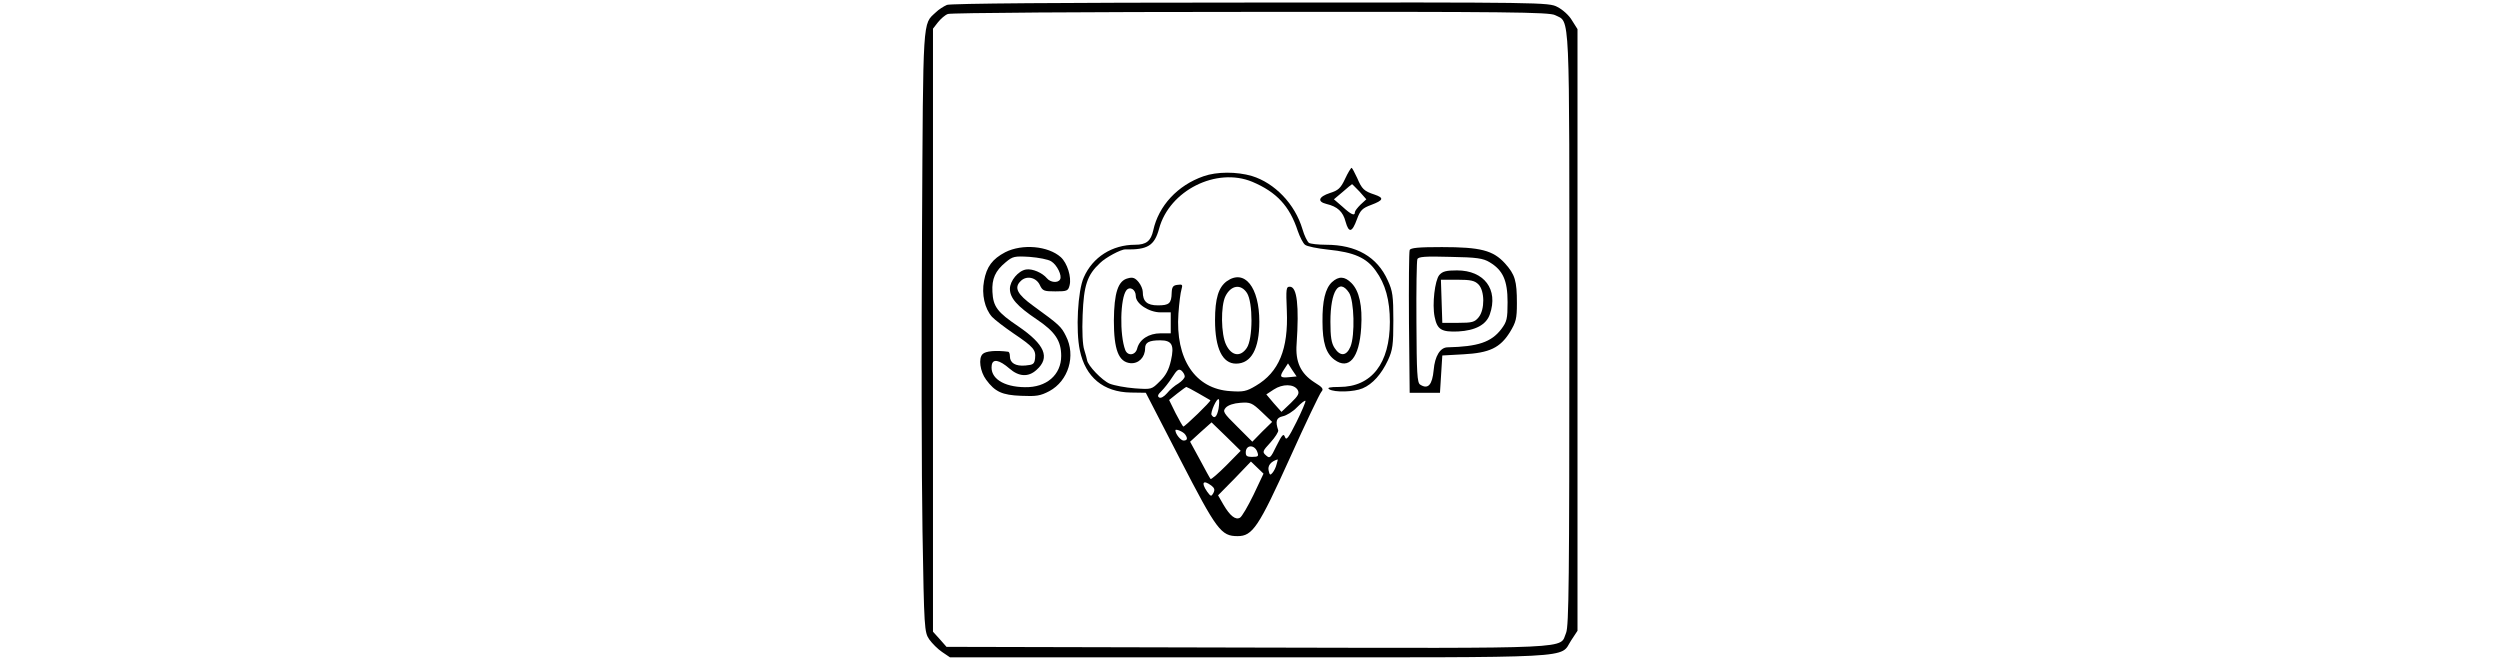 <?xml version="1.0" standalone="no"?>
<!DOCTYPE svg PUBLIC "-//W3C//DTD SVG 20010904//EN"
 "http://www.w3.org/TR/2001/REC-SVG-20010904/DTD/svg10.dtd">
<svg version="1.0" xmlns="http://www.w3.org/2000/svg"
      height="80"  viewBox="0 0 300 286"
 preserveAspectRatio="xMidYMid meet">
<g transform="translate(0,286) scale(0.1,-0.1)"
fill="#000000" stroke="none">
<path d="M200 2839 c-14 -6 -36 -20 -48 -32 -57 -53 -54 -10 -59 -937 -3 -471
-2 -1051 2 -1288 7 -420 8 -434 29 -465 12 -17 37 -42 55 -54 l34 -23 1284 0
c1440 0 1329 -6 1381 73 l27 41 0 1290 0 1291 -24 38 c-12 21 -40 46 -62 57
-37 20 -64 20 -1316 19 -824 0 -1287 -4 -1303 -10z m2609 -44 c65 -33 61 47
61 -1349 0 -1072 -2 -1272 -14 -1301 -30 -70 67 -66 -1367 -63 l-1291 3 -29
33 -29 32 0 1294 0 1293 21 27 c12 15 31 32 43 36 11 5 596 9 1299 9 1100 1
1282 -1 1306 -14z"/>
<path d="M1908 2093 c-19 -41 -30 -50 -65 -61 -49 -16 -56 -37 -15 -47 47 -11
71 -33 82 -76 14 -50 28 -47 49 11 14 38 23 47 61 61 53 20 56 30 15 44 -46
15 -55 24 -75 71 -11 24 -22 44 -24 44 -3 0 -16 -21 -28 -47z m62 -55 l29 -33
-25 -23 c-13 -13 -24 -27 -24 -32 0 -18 -16 -11 -53 23 l-37 32 38 32 c20 18
38 32 40 33 1 0 15 -15 32 -32z"/>
<path d="M1301 2104 c-112 -39 -193 -127 -216 -232 -10 -46 -30 -62 -78 -62
-98 0 -182 -53 -220 -140 -26 -57 -35 -228 -17 -313 24 -115 101 -179 218
-181 l65 -1 147 -285 c158 -306 176 -330 247 -330 64 0 90 39 224 335 67 149
128 276 135 284 11 12 6 19 -30 41 -59 38 -82 88 -76 165 11 163 2 245 -29
245 -16 0 -17 -8 -13 -103 7 -165 -34 -264 -133 -322 -40 -24 -54 -27 -109
-23 -151 9 -237 138 -223 333 3 44 9 91 13 103 6 21 4 23 -17 20 -19 -2 -24
-9 -25 -34 -1 -46 -11 -54 -59 -54 -47 0 -65 17 -65 58 0 11 -8 30 -18 42 -15
18 -25 22 -46 16 -42 -10 -59 -62 -60 -181 0 -125 20 -178 71 -183 35 -3 63
25 63 64 0 25 17 34 65 34 50 0 61 -20 46 -86 -9 -40 -22 -65 -48 -90 -35 -35
-35 -35 -107 -30 -39 3 -88 12 -108 20 -33 14 -94 78 -97 101 -1 6 -6 25 -12
44 -7 20 -10 79 -7 150 5 127 19 171 75 223 23 23 90 59 108 58 96 -2 125 16
145 89 44 164 246 265 400 201 104 -44 160 -104 195 -211 9 -26 23 -53 31 -59
8 -7 53 -16 100 -21 110 -11 164 -35 203 -90 42 -57 61 -127 61 -220 0 -178
-78 -279 -217 -279 -41 0 -54 -3 -43 -10 22 -14 106 -12 143 4 43 18 81 61
109 121 20 43 23 66 23 170 0 105 -3 127 -24 172 -45 101 -135 153 -265 153
-34 0 -67 4 -73 8 -7 5 -20 31 -28 59 -32 108 -119 198 -217 228 -65 19 -150
19 -207 -1z m-291 -514 c0 -33 57 -70 106 -70 l44 0 0 -45 0 -45 -44 0 c-50 0
-90 -26 -100 -65 -7 -29 -40 -34 -51 -7 -25 65 -22 224 5 257 15 18 40 3 40
-25z m659 -348 c-40 -4 -44 1 -23 33 l17 26 18 -28 19 -28 -31 -3z m-449 3 c0
-7 -12 -20 -27 -30 -16 -9 -38 -28 -49 -42 -13 -15 -27 -23 -34 -18 -8 5 -5
13 10 27 11 11 32 37 46 59 21 33 28 38 40 29 8 -7 14 -18 14 -25z m484 -57
c9 -15 4 -25 -29 -57 l-40 -38 -33 37 -32 38 32 21 c38 25 86 24 102 -1z
m-426 -15 c26 -15 49 -28 52 -30 4 -4 -109 -113 -116 -113 -2 0 -17 26 -33 57
l-28 57 35 28 c19 15 37 28 39 28 2 0 25 -12 51 -27z m87 -67 c-7 -35 -18 -45
-30 -26 -6 10 23 75 31 67 3 -3 2 -21 -1 -41z m334 -57 c-34 -68 -43 -80 -49
-64 -6 17 -12 11 -36 -37 -26 -54 -29 -56 -45 -42 -17 15 -16 18 19 56 20 22
35 46 33 52 -13 39 -8 54 19 60 16 3 44 20 62 39 18 18 34 31 36 27 1 -4 -16
-45 -39 -91z m-147 -41 l-42 -43 -65 65 c-60 59 -63 65 -49 81 10 11 34 19 63
21 42 3 50 0 91 -39 l45 -43 -43 -42z m-154 -145 c-34 -34 -64 -60 -67 -58 -3
3 -23 40 -46 83 l-42 77 46 42 46 41 63 -61 62 -61 -62 -63z m-176 133 c12
-17 9 -26 -7 -26 -12 0 -35 28 -35 44 0 8 34 -6 42 -18z m309 -74 c7 -19 5
-22 -21 -22 -25 0 -29 4 -28 23 3 30 38 29 49 -1z m83 -54 c-3 -13 -11 -29
-18 -37 -9 -11 -12 -9 -16 10 -5 21 9 39 38 48 2 1 0 -9 -4 -21z m-99 -131
c-24 -49 -50 -94 -58 -98 -19 -11 -43 8 -71 56 l-23 40 71 72 70 73 27 -26 27
-26 -43 -91z m-181 40 c14 -11 16 -18 9 -32 -9 -16 -11 -16 -27 6 -27 39 -17
52 18 26z"/>
<path d="M450 1778 c-55 -29 -80 -62 -91 -123 -11 -58 3 -119 34 -154 12 -13
54 -45 92 -71 86 -58 97 -71 93 -107 -3 -25 -8 -28 -41 -31 -43 -4 -67 11 -67
39 0 11 -3 19 -7 20 -52 7 -98 3 -110 -10 -19 -18 -11 -75 15 -110 38 -52 69
-66 150 -69 66 -3 83 0 121 20 82 44 115 152 71 237 -20 40 -27 47 -140 129
-69 50 -83 78 -54 106 24 25 66 17 82 -16 12 -26 18 -28 67 -28 50 0 55 2 61
26 9 35 -10 96 -38 121 -54 48 -165 58 -238 21z m197 -39 c25 -15 48 -62 38
-78 -9 -16 -41 -13 -56 5 -20 24 -62 42 -89 38 -34 -5 -70 -49 -70 -83 0 -39
30 -74 115 -131 79 -53 105 -92 105 -157 0 -81 -63 -136 -156 -134 -92 1 -150
39 -142 94 4 29 32 24 76 -14 40 -35 81 -38 116 -6 60 53 36 109 -78 187 -89
60 -108 84 -111 148 -3 56 12 90 57 127 30 25 37 27 103 23 38 -3 80 -11 92
-19z"/>
<path d="M2185 1787 c-3 -7 -4 -147 -3 -312 l3 -300 65 0 65 0 5 80 5 80 90 5
c113 6 158 28 200 95 26 43 30 57 30 124 0 97 -8 123 -51 171 -51 56 -105 70
-271 70 -98 0 -135 -3 -138 -13z m343 -52 c57 -34 77 -78 77 -171 0 -72 -3
-84 -27 -116 -43 -56 -100 -75 -230 -78 -32 0 -55 -38 -60 -97 -6 -64 -24 -85
-58 -63 -13 8 -15 50 -16 267 -1 142 1 264 4 271 4 11 34 13 141 10 114 -2
141 -6 169 -23z"/>
<path d="M2312 1680 c-19 -23 -31 -125 -20 -179 11 -55 29 -66 101 -63 74 4
121 29 136 74 37 106 -24 188 -141 188 -46 0 -62 -4 -76 -20z m168 -40 c27
-27 28 -108 1 -141 -17 -21 -28 -24 -88 -24 l-68 0 -3 93 -3 92 71 0 c57 0 74
-4 90 -20z"/>
<path d="M1401 1654 c-36 -26 -51 -74 -51 -168 0 -121 32 -186 90 -186 65 0
100 63 100 180 0 148 -63 227 -139 174z m86 -51 c26 -40 26 -197 -1 -236 -27
-40 -65 -34 -88 13 -23 45 -24 169 -3 210 24 47 66 53 92 13z"/>
<path d="M1852 1650 c-29 -27 -42 -81 -41 -170 0 -90 15 -136 51 -163 62 -46
107 7 115 137 6 94 -8 158 -42 192 -29 29 -54 30 -83 4z m73 -46 c22 -34 26
-183 6 -231 -17 -41 -44 -43 -68 -6 -14 21 -18 48 -18 113 0 132 37 189 80
124z"/>
</g>
</svg>
